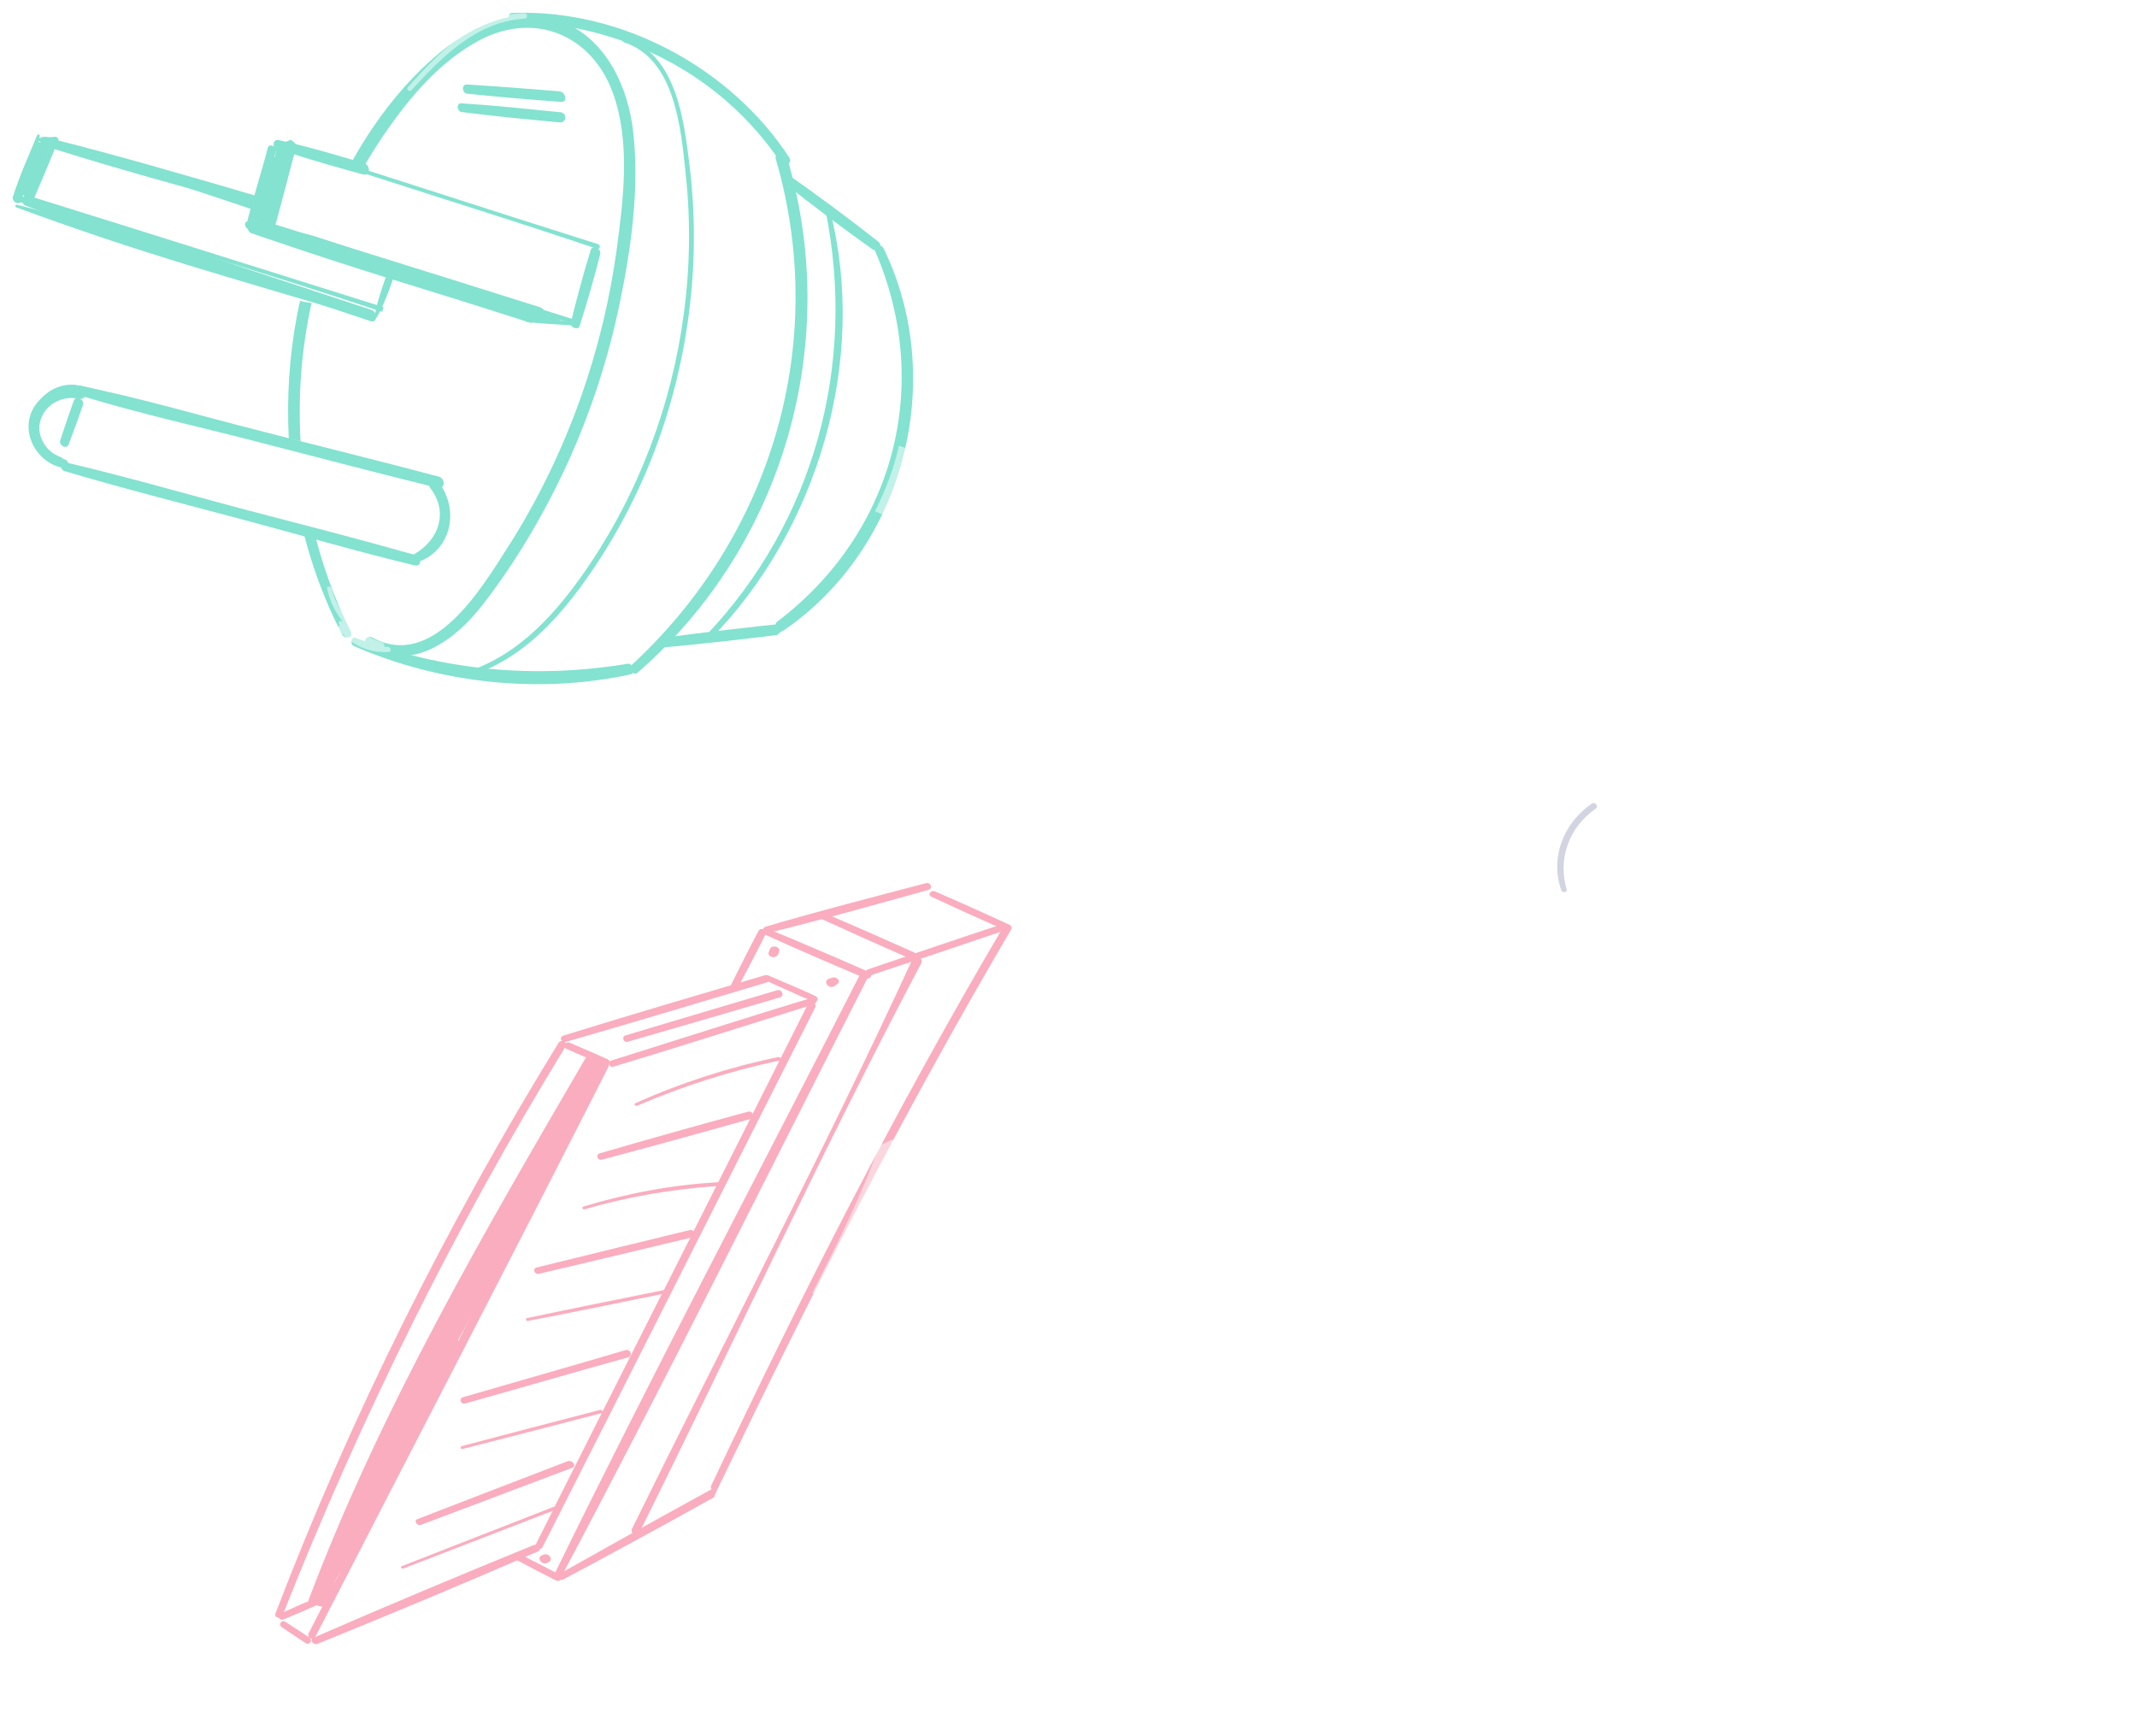 <svg width="672" height="546" viewBox="0 0 672 546" fill="none" xmlns="http://www.w3.org/2000/svg">
<g opacity="0.5" filter="url(#filter0_d)">
<path d="M131.414 170.758C88.447 159.877 62.786 152.327 19.82 141.52C19.228 141.372 19.154 142.26 19.746 142.409C62.49 154.104 88.521 160.618 131.266 172.313C132.301 172.535 132.375 170.98 131.414 170.758Z" fill="#08C6A2"/>
<path d="M136.96 146.48C93.994 135.599 68.332 128.049 25.366 117.242C24.774 117.093 24.7 117.982 25.292 118.13C68.036 129.825 94.068 136.339 136.812 148.034C137.847 148.256 137.921 146.702 136.96 146.48Z" fill="#08C6A2"/>
<path d="M181.109 96.664C138.809 83.414 127.494 79.343 85.193 66.167C84.602 65.945 84.528 66.833 85.045 67.055C127.124 81.119 138.809 84.154 180.888 98.218C181.849 98.514 181.997 96.96 181.109 96.664Z" fill="#08C6A2"/>
<path d="M187.987 72.755C145.76 59.431 134.372 55.434 92.071 42.184C91.479 41.962 91.405 42.851 91.923 43.073C134.002 57.137 145.686 60.172 187.765 74.236C188.726 74.532 188.948 72.977 187.987 72.755Z" fill="#08C6A2"/>
<path d="M120.617 92.593C78.316 79.343 52.285 71.053 9.984 57.877C9.392 57.655 9.318 58.543 9.836 58.765C51.841 72.829 78.168 80.083 120.173 94.073C120.321 93.555 120.469 93.111 120.617 92.593Z" fill="#08C6A2"/>
<path d="M81.052 60.764C38.751 47.514 58.275 53.14 15.974 39.964C15.382 39.742 15.309 40.63 15.826 40.852C57.905 54.916 38.751 48.254 80.756 62.318C81.792 62.54 82.013 61.06 81.052 60.764Z" fill="#08C6A2"/>
<path d="M124.832 78.973C124.24 78.825 123.722 78.603 123.205 78.381C121.06 83.636 118.99 89.41 117.88 94.887C116.475 94.221 114.774 93.925 113.221 93.703C112.556 93.629 112.334 94.443 112.999 94.739C114.552 95.405 116.253 96.072 117.954 96.146C118.25 96.146 118.324 95.998 118.398 95.85C118.472 95.85 118.546 95.775 118.62 95.627C121.356 90.594 123.427 84.524 125.128 78.899C124.98 78.973 124.906 78.973 124.832 78.973Z" fill="#08C6A2"/>
<path d="M112.112 92.371C71.216 79.343 46.886 70.905 5.325 60.394C4.807 60.246 4.659 61.06 5.103 61.208C45.555 76.086 70.551 82.674 111.816 95.109C113.665 95.627 113.813 92.889 112.112 92.371Z" fill="#08C6A2"/>
<path d="M16.713 39.446C13.977 46.182 11.611 53.066 9.096 59.876C8.949 60.32 9.688 60.764 9.91 60.246C12.72 53.584 15.678 46.922 18.267 40.186C18.636 39.298 17.083 38.483 16.713 39.446Z" fill="#08C6A2"/>
<path d="M17.083 39.076C15.53 39.15 13.903 39.15 12.35 39.372C12.424 39.224 12.424 39.002 12.498 38.854C12.646 38.41 11.907 37.965 11.685 38.483C9.096 44.849 6.138 51.215 4.068 57.877C3.624 59.209 5.473 60.394 6.36 59.653C7.543 59.876 8.727 60.097 9.91 60.023C11.537 59.876 10.871 57.877 9.54 57.729C8.727 57.655 7.913 57.729 7.1 57.877C9.096 52.177 10.502 46.256 12.129 40.408C13.755 40.852 15.53 41.148 17.231 41.37C18.932 41.666 18.784 39.002 17.083 39.076Z" fill="#08C6A2"/>
<path d="M84.232 42.407C82.531 49.142 79.573 58.395 77.872 65.131C77.428 66.907 80.091 68.092 80.608 66.093L86.82 43.295C87.116 42.036 84.602 41 84.232 42.407Z" fill="#08C6A2"/>
<path d="M91.997 40.408C91.849 40.186 91.553 39.964 91.257 40.038C89.63 40.704 88.003 41.37 86.45 42.259C85.933 42.555 86.524 43.295 86.968 43.147C88.077 42.777 89.187 42.259 90.296 41.814C88.151 49.661 86.007 57.581 83.936 65.501C82.013 65.501 80.017 65.501 78.094 65.575C76.319 65.649 76.985 68.092 78.538 68.166C80.756 68.24 83.049 68.314 85.267 68.24H85.341C85.489 68.24 85.711 68.24 85.859 68.166C85.859 68.166 85.859 68.166 85.933 68.166C86.007 68.092 86.081 68.018 86.155 67.944C86.302 67.796 86.376 67.574 86.45 67.352C88.743 58.987 90.888 50.623 93.106 42.259C93.18 41.444 92.662 40.704 91.997 40.408Z" fill="#08C6A2"/>
<path d="M166.911 94.147C127.568 81.564 118.99 78.603 79.351 66.759C77.576 66.241 77.502 68.832 79.055 69.35C118.176 82.748 127.124 84.746 166.467 97.404C168.685 98.144 168.833 94.813 166.911 94.147Z" fill="#08C6A2"/>
<path d="M179.335 97.108C174.75 96.738 170.164 96.294 165.653 96.22C165.062 96.22 165.136 97.182 165.653 97.256C170.238 97.774 174.897 97.996 179.556 98.292C180.37 98.292 180.074 97.108 179.335 97.108Z" fill="#08C6A2"/>
<path d="M23.591 117.019C17.305 116.427 10.945 121.017 10.132 127.456C9.466 133.304 13.46 139.078 19.08 140.706C19.672 140.854 19.82 139.966 19.302 139.818C14.199 138.041 10.428 132.934 11.315 127.308C12.276 121.461 18.045 117.686 23.739 118.13C24.552 118.204 24.331 117.093 23.591 117.019Z" fill="#08C6A2"/>
<path d="M175.933 96.59C175.859 96.59 175.785 96.59 175.711 96.516C176.007 96.22 175.711 95.553 175.119 95.479C174.232 95.479 173.418 95.405 172.605 95.331C172.753 95.035 172.605 94.517 172.161 94.443C167.872 93.629 163.583 92.741 159.294 91.926C158.554 91.778 158.48 92.889 159.146 93.037C160.255 93.259 161.364 93.481 162.474 93.703C162.326 93.999 162.4 94.443 162.769 94.591C162.843 94.591 162.843 94.591 162.917 94.665C162.917 94.665 162.917 94.665 162.991 94.665C163.953 95.035 164.988 95.331 165.949 95.553C165.58 95.775 165.875 96.442 166.319 96.59C167.946 97.108 169.499 97.33 171.052 97.256C172.679 97.404 174.38 97.552 176.007 97.7C176.672 97.774 176.524 96.664 175.933 96.59Z" fill="#08C6A2"/>
<path d="M185.768 74.606C183.402 82.156 181.405 89.854 179.482 97.478C179.113 98.958 181.849 100.069 182.293 98.44C184.659 91.038 186.804 83.562 188.727 76.012C189.244 74.309 186.36 72.681 185.768 74.606Z" fill="#08C6A2"/>
<path d="M138.661 148.7C138.217 148.034 137.33 148.626 137.773 149.292C142.137 156.324 139.622 165.503 132.819 169.944C132.301 170.314 132.967 171.055 133.41 170.758C141.027 166.613 143.32 155.88 138.661 148.7Z" fill="#08C6A2"/>
<path d="M23.221 121.979C21.742 126.124 20.263 130.343 18.932 134.488C18.414 136.043 20.929 137.449 21.594 135.747C23.147 131.602 24.7 127.456 26.105 123.311C26.697 121.683 23.887 120.128 23.221 121.979Z" fill="#08C6A2"/>
<path d="M94.511 134.784C93.698 120.202 94.807 105.546 97.987 91.26C96.73 91.112 95.547 90.964 94.364 90.594C93.994 92.148 93.698 93.703 93.402 95.183C90.962 107.989 90.148 121.017 90.814 133.97C92.145 134.192 93.328 134.414 94.511 134.784Z" fill="#08C6A2"/>
<path d="M110.337 194.667C105.087 184.23 101.167 173.201 98.505 161.95C98.357 161.95 98.135 161.876 97.987 161.876C97.617 161.876 97.174 161.802 96.73 161.654C96.138 161.506 95.473 161.358 94.881 161.136C97.691 173.053 101.907 184.674 107.601 195.555C108.414 197.11 111.298 196.518 110.337 194.667Z" fill="#08C6A2"/>
<path d="M199.154 37.743C197.601 23.383 190.575 7.913 176.007 2.509C161.734 -2.746 147.017 4.804 136.442 14.131C125.645 23.605 116.845 35.375 109.893 48.254C111.298 48.55 112.63 48.846 114.035 49.142C116.105 45.441 118.324 41.889 120.69 38.41C128.603 26.862 138.291 15.241 150.937 8.579C168.242 -0.451 185.99 7.025 192.646 25.012C198.34 40.408 196.048 58.691 193.903 74.606C191.758 90.298 187.987 105.768 182.736 120.72C176.82 137.375 169.129 153.364 159.589 168.242C151.307 181.195 136.072 206.807 117.141 196.518C114.922 195.333 113.739 198.59 115.809 199.701C129.86 207.399 143.394 197.036 151.75 186.229C162.473 172.387 171.422 157.065 178.669 141.224C185.916 125.236 191.389 108.359 194.938 91.112C198.488 73.939 201.076 55.36 199.154 37.743Z" fill="#08C6A2"/>
<path d="M175.859 24.716C166.171 23.901 156.483 23.161 146.796 22.569C145.021 22.495 145.317 25.308 146.87 25.456C156.705 26.492 166.541 27.306 176.45 28.047C178.669 28.195 177.856 24.864 175.859 24.716Z" fill="#08C6A2"/>
<path d="M176.303 31.303C165.949 30.267 155.522 29.157 145.095 28.491C143.394 28.343 143.69 31.081 145.169 31.23C155.374 32.562 165.653 33.524 175.933 34.486C178.225 34.708 178.373 31.526 176.303 31.303Z" fill="#08C6A2"/>
<path d="M169.721 92.593C150.567 86.523 131.34 80.527 112.112 74.532C93.032 68.536 104.569 71.645 85.119 66.833C83.345 66.389 82.901 68.98 84.454 69.572C102.942 76.678 91.701 71.645 110.559 77.64C130.156 83.858 149.754 90.076 169.351 96.22C171.865 96.96 171.939 93.259 169.721 92.593Z" fill="#08C6A2"/>
<path d="M116.697 93.407C93.624 85.783 101.093 88.299 78.02 80.675C54.947 72.977 32.022 64.613 8.727 57.877C6.952 57.359 6.434 60.097 8.061 60.69C30.543 69.202 53.764 76.086 76.541 83.636C100.058 91.408 92.884 89.114 116.401 96.96C118.768 97.848 118.916 94.147 116.697 93.407Z" fill="#08C6A2"/>
<path d="M197.453 204.734C168.094 209.545 140.066 206.955 111.816 196.592C110.411 196.074 109.967 198.664 111.299 199.182C138.513 211.026 169.721 214.283 198.34 208.065C199.967 207.621 199.006 204.512 197.453 204.734Z" fill="#08C6A2"/>
<path d="M248.184 45.516C229.844 17.462 195.53 -1.266 161.142 0.067C159.293 0.141 159.885 2.658 161.512 2.732C195.53 3.472 226.738 19.164 245.522 47.144C246.779 48.846 249.367 47.292 248.184 45.516Z" fill="#08C6A2"/>
<path d="M247.592 45.886C247.001 43.887 243.303 43.739 243.969 46.034C260.756 103.696 242.786 164.541 198.34 205.4C197.231 206.436 199.302 208.583 200.485 207.547C246.557 167.502 264.675 103.696 247.592 45.886Z" fill="#08C6A2"/>
<path d="M138.957 149.218C139.992 148.478 139.622 146.332 137.995 145.888C119.063 140.854 99.984 136.191 81.052 131.305C62.12 126.494 43.188 120.869 24.035 117.093C23.295 116.945 22.852 117.242 22.63 117.686C16.64 117.464 10.575 121.535 9.244 127.604C7.765 134.414 12.572 141.52 19.228 143.001C19.376 143.519 19.745 144.037 20.411 144.185C38.603 149.589 57.017 154.252 75.358 159.137C93.698 164.023 111.89 169.352 130.378 173.793C131.561 174.089 132.153 173.349 132.153 172.461C141.545 168.76 144.133 157.361 138.957 149.218ZM130.452 170.166C130.304 170.24 130.23 170.388 130.082 170.462C112.112 165.207 93.846 160.692 75.653 155.88C57.609 151.069 39.639 145.888 21.446 141.594C21.299 141.076 20.855 140.558 20.263 140.41C15.086 138.856 10.871 133.304 12.868 127.752C14.643 122.719 20.041 120.35 25.07 121.387C25.884 121.535 26.327 121.239 26.623 120.794C44.372 126.198 62.638 130.195 80.608 134.858C98.727 139.522 116.771 144.259 134.963 148.774C135.037 148.996 135.111 149.218 135.333 149.515C141.027 156.991 138.143 165.577 130.452 170.166Z" fill="#08C6A2"/>
<path d="M114.552 47.366C105.678 44.701 96.656 42.036 87.56 40.038C85.933 39.668 85.415 42.111 86.894 42.629C86.968 42.629 87.042 42.703 87.116 42.703C86.968 42.851 86.894 43.073 86.82 43.369C86.672 44.035 86.525 44.701 86.377 45.367C85.711 45.219 85.046 45.441 84.824 46.256C83.64 50.475 82.457 54.694 81.2 58.839C81.052 58.173 80.534 57.581 79.795 57.359C58.497 51.141 37.05 44.849 15.456 39.446C15.013 39.076 14.495 38.928 14.051 39.076C12.72 38.78 12.35 39.964 12.794 40.852C12.055 40.482 11.241 40.63 10.945 41.592C9.54 46.33 8.283 51.067 6.952 55.804C6.434 57.655 9.318 59.357 10.132 57.507C10.428 57.359 10.649 57.137 10.797 56.693C11.167 55.286 11.611 53.88 11.981 52.473C13.238 49.142 14.421 45.812 15.604 42.407C36.681 49.069 58.127 54.916 79.425 60.764C79.943 60.912 80.386 60.838 80.608 60.616C80.608 60.69 80.608 60.69 80.534 60.764C79.721 60.986 79.203 61.652 79.647 62.762C80.017 63.799 80.46 64.761 80.904 65.723C81.274 66.537 82.383 67.055 83.271 66.907C84.084 67.129 85.046 66.907 85.193 65.797C85.489 63.947 85.859 62.096 86.155 60.32C86.377 60.097 86.599 59.801 86.672 59.431C86.968 58.247 87.264 57.063 87.56 55.804C88.078 54.324 88.521 52.843 89.039 51.363C89.409 51.289 89.704 50.993 89.852 50.475C90.37 48.402 90.888 46.256 91.405 44.183C98.874 46.626 106.566 48.772 114.109 50.845C116.549 51.437 116.549 47.958 114.552 47.366Z" fill="#08C6A2"/>
<path d="M248.702 191.854C235.242 193.261 221.709 194.815 208.324 196.592C207.806 197.702 207.215 198.738 206.623 199.775C219.195 198.664 231.767 197.258 244.339 195.703C245.818 194.519 247.223 193.187 248.702 191.854Z" fill="#08C6A2"/>
<path d="M277.839 74.087C277.617 73.643 277.247 73.421 276.878 73.273C276.878 72.829 276.656 72.385 276.212 72.015C266.45 64.317 256.319 56.841 246.039 49.661C245.892 49.587 245.744 49.513 245.596 49.439C246.113 50.845 246.557 52.251 246.853 53.732C255.801 60.838 264.971 67.722 274.215 74.309C274.511 74.532 274.807 74.606 275.103 74.68C275.103 74.754 275.177 74.828 275.177 74.902C293.517 117.242 281.019 163.801 244.413 191.484C242.786 192.743 244.856 195.333 246.483 194.223C284.495 168.168 297.954 115.317 277.839 74.087Z" fill="#08C6A2"/>
<path d="M261.052 62.392C260.83 61.652 259.499 61.504 259.647 62.466C269.334 110.654 256.097 159.951 221.931 195.926C221.192 196.666 222.597 197.776 223.336 197.036C257.206 162.69 272.958 109.099 261.052 62.392Z" fill="#08C6A2"/>
<path d="M216.828 47.958C215.053 33.524 212.687 13.168 196.565 7.839C195.53 7.469 195.456 9.097 196.418 9.393C212.391 14.649 214.166 36.781 215.645 50.993C217.198 65.427 216.976 80.083 215.053 94.517C211.282 123.311 200.707 151.365 184.215 175.274C174.897 188.745 163.583 201.477 147.757 206.955C146.87 207.251 147.535 208.509 148.349 208.287C162.547 203.772 173.344 192.965 182.071 181.269C191.389 168.686 199.08 154.844 204.848 140.336C216.385 111.172 220.674 79.047 216.828 47.958Z" fill="#08C6A2"/>
<path d="M164.84 0.141C149.162 0.659 137.995 12.576 128.234 23.457C127.642 24.049 128.825 25.012 129.343 24.42C139.178 13.687 149.754 2.88 165.062 1.843C166.171 1.621 165.801 0.067 164.84 0.141Z" fill="white" fill-opacity="0.5"/>
<path d="M121.948 199.404C121.578 199.404 121.208 199.404 120.838 199.404C121.06 198.96 120.838 198.294 120.247 198.072C112.186 195.481 106.344 189.19 104.273 181.047C104.051 180.233 102.646 180.159 102.868 181.121C103.681 184.97 105.382 188.449 107.749 191.484H107.675C107.231 191.04 106.27 191.336 106.566 192.15C106.639 192.372 106.787 192.595 106.861 192.817C106.344 192.817 105.974 193.261 106.344 193.779C110.115 198.738 116.031 201.477 122.243 201.033C123.279 200.959 122.909 199.404 121.948 199.404Z" fill="white" fill-opacity="0.5"/>
<path d="M458.209 209.545C450.148 215.245 445.489 224.127 445.711 233.676C445.711 234.86 447.855 235.379 447.855 234.12C447.781 224.942 451.849 216.799 459.392 211.026C460.279 210.36 459.096 208.953 458.209 209.545Z" fill="white"/>
<path d="M500.583 248.702C491.413 254.994 487.42 265.949 490.969 276.016C491.265 276.83 492.966 276.682 492.67 275.794C489.86 266.171 493.188 256.326 501.84 250.257C502.802 249.591 501.545 248.036 500.583 248.702Z" fill="#A6A9C3"/>
<path d="M624.157 230.641C608.923 236.489 554.642 259.361 539.482 265.357C532.161 268.244 524.914 271.131 517.592 274.017C510.419 276.83 500.731 282.53 493.188 278.459C492.375 278.014 491.931 279.273 492.67 279.643C498.217 282.752 504.207 280.901 509.753 278.755C518.184 275.498 526.614 272.093 534.971 268.762C551.832 262.1 607.962 238.858 624.675 231.974C625.636 231.603 624.971 230.271 624.157 230.641Z" fill="white"/>
<path d="M626.228 201.107C587.403 215.837 541.109 233.232 502.358 248.11C501.471 248.406 502.136 249.739 502.95 249.442C541.775 234.638 588.143 217.54 626.894 202.587C627.781 202.143 627.115 200.737 626.228 201.107Z" fill="white"/>
<path d="M573.204 172.239C535.415 184.378 497.625 196.37 459.836 208.583C458.948 208.879 459.614 210.137 460.427 209.915C498.291 197.924 536.006 185.785 573.87 173.719C574.831 173.349 574.092 171.943 573.204 172.239Z" fill="white"/>
<path d="M624.527 198.96C610.772 187.709 595.02 179.641 578.825 172.387C577.937 172.017 577.494 173.201 578.307 173.645C594.429 181.047 609.441 189.264 623.566 200.145C624.453 200.811 625.415 199.701 624.527 198.96Z" fill="white"/>
<path d="M625.119 203.624C625.045 212.062 625.045 220.574 625.045 229.013C624.675 229.235 624.453 229.679 624.823 230.197C624.971 230.345 625.119 230.567 625.267 230.715C625.71 231.233 626.746 231.159 626.746 230.345C626.672 221.537 626.598 212.654 626.524 203.846C626.524 202.957 625.119 202.661 625.119 203.624Z" fill="white"/>
<path d="M666.384 205.178C655.735 209.323 638.134 217.762 626.228 222.721C626.302 223.239 626.376 223.757 626.45 224.201C638.356 219.39 656.179 210.804 666.976 206.658C667.937 206.288 667.198 204.882 666.384 205.178Z" fill="white"/>
<path d="M621.791 161.58C608.923 165.799 595.982 170.018 583.188 174.459C582.301 174.756 582.966 176.014 583.78 175.792C596.721 171.721 609.589 167.428 622.457 163.134C623.418 162.764 622.678 161.284 621.791 161.58Z" fill="white"/>
<path d="M665.571 186.747C651.889 190.818 638.43 195.629 625.415 201.625C624.601 201.995 625.488 203.254 626.302 202.883C639.318 197.332 652.555 192.298 666.162 188.375C667.198 188.005 666.532 186.451 665.571 186.747Z" fill="white"/>
<path d="M666.902 187.117C666.828 186.895 666.68 186.673 666.458 186.525C652.111 178.457 637.543 170.536 622.9 162.986C622.013 162.542 621.643 163.801 622.383 164.171C636.729 172.387 651.298 180.307 665.866 187.931C666.014 188.005 666.088 188.005 666.236 188.005C665.645 194.297 665.201 200.663 664.831 206.955C664.757 207.917 666.384 208.361 666.458 207.325C666.976 200.885 667.345 194.371 667.641 187.931C667.641 187.487 667.272 187.117 666.902 187.117Z" fill="white"/>
<path d="M646.343 184.526C637.321 178.901 628.299 173.275 619.202 167.798C618.389 167.28 617.945 168.538 618.685 168.982C627.633 174.756 636.655 180.381 645.751 185.933C646.713 186.451 647.23 185.044 646.343 184.526Z" fill="white"/>
<path d="M645.825 185.341C643.977 186.303 642.128 187.413 640.279 188.523C640.205 188.449 640.205 188.375 640.057 188.301C631.109 182.306 621.939 176.606 612.769 171.055C614.618 170.684 616.54 170.388 618.389 169.87C619.351 169.648 618.611 168.316 617.798 168.464C615.653 168.834 613.508 169.352 611.364 169.87C610.476 170.092 611.142 171.351 611.955 171.203H612.029C611.881 171.499 611.807 171.869 612.177 172.165C621.051 178.087 630.074 183.934 639.17 189.486C639.022 190.004 639.761 190.596 640.353 190.3C642.572 189.116 644.716 187.931 646.861 186.673C647.6 186.155 646.639 184.896 645.825 185.341Z" fill="white"/>
<path d="M493.719 278.858C485.96 273.139 478.024 267.48 469.969 262.119C469.317 261.702 468.607 262.477 469.258 262.953C476.958 268.791 484.894 274.39 492.89 279.871C493.66 280.347 494.429 279.394 493.719 278.858Z" fill="white"/>
<path d="M602.637 191.854C595.316 187.709 587.995 183.564 580.673 179.493C579.786 178.975 579.268 180.233 580.082 180.751C587.403 184.97 594.65 189.116 601.972 193.335C602.933 193.853 603.599 192.373 602.637 191.854Z" fill="white"/>
<path d="M602.12 192.447C592.21 192.669 582.448 191.854 572.613 190.374C575.201 186.895 578.011 183.712 581.191 180.825C581.857 180.233 580.6 179.197 579.934 179.789C576.606 182.824 573.722 186.229 571.134 189.93C570.912 190.3 571.06 190.67 571.356 190.892C571.356 191.188 571.577 191.558 571.947 191.632C581.931 193.557 592.21 194.297 602.415 194.075C603.525 194.075 603.155 192.447 602.12 192.447Z" fill="white"/>
<path d="M482.539 226.57C478.841 223.831 475.07 221.019 471.372 218.28C470.632 217.762 469.819 218.724 470.559 219.242C474.256 221.981 477.954 224.794 481.725 227.532C482.465 228.199 483.278 227.162 482.539 226.57Z" fill="white"/>
<path d="M501.175 239.45C497.699 237.303 494.075 235.305 490.6 233.232C489.786 232.714 489.342 233.972 490.082 234.416C493.632 236.563 497.107 238.709 500.657 240.782C501.545 241.3 501.988 239.968 501.175 239.45Z" fill="white"/>
<path d="M189.244 330.199C158.184 389.86 127.716 449.89 97.026 509.699C96.804 510.143 96.952 510.587 97.174 510.884C94.659 509.255 92.219 507.627 89.704 505.998C88.521 505.258 87.412 506.886 88.595 507.701C91.109 509.403 93.624 511.106 96.138 512.734C97.322 513.474 98.357 511.92 97.395 511.106C97.913 511.476 98.727 511.55 99.096 510.884C129.86 451.075 160.92 391.414 191.389 331.383C192.054 330.051 189.91 329.015 189.244 330.199Z" fill="#F55B7F"/>
<path d="M255.136 309.843C238.053 314.951 209.211 324.203 192.202 329.533C191.906 329.607 191.759 329.755 191.685 329.903C191.685 329.607 191.463 329.311 191.019 329.089C187.1 327.312 183.106 325.61 179.113 323.907C178.669 323.685 178.225 323.833 177.93 324.055C177.856 323.907 177.708 323.833 177.634 323.685C177.708 323.685 177.708 323.685 177.782 323.685C198.932 317.615 220.008 311.25 241.085 304.958C242.712 304.514 241.75 302.293 240.345 302.737C219.269 308.955 198.118 315.173 177.116 321.687C176.229 321.983 176.229 322.871 176.672 323.389C176.303 323.389 175.933 323.537 175.711 323.833C140.658 380.829 110.485 440.934 86.599 503.481C86.303 504.222 86.968 504.666 87.634 504.74C87.93 505.184 88.595 505.554 89.187 505.258C92.663 503.852 96.064 502.371 99.54 500.817C99.984 500.965 100.428 501.113 100.871 501.187C101.241 501.261 101.537 501.187 101.759 501.039C102.128 501.039 102.572 500.891 102.794 500.521C103.016 500.225 103.238 499.928 103.386 499.558C103.608 499.188 103.608 498.892 103.46 498.67C103.608 498.374 103.755 498.078 103.903 497.708C103.977 497.338 104.051 497.042 104.051 496.672C104.643 495.191 105.308 493.637 105.9 492.156C106.048 492.082 106.122 491.934 106.196 491.786C115.07 475.798 123.944 459.883 132.745 443.895C133.114 443.229 132.745 442.562 132.227 442.266C136.22 434.494 140.214 426.722 144.207 418.876C144.503 418.358 144.355 417.839 143.985 417.469C150.567 405.774 157.297 394.227 164.248 382.754C164.766 381.939 164.174 381.199 163.361 380.977C163.583 380.533 163.879 380.089 164.1 379.645C164.47 379.645 164.84 379.423 165.062 379.053C169.055 370.984 173.123 362.916 177.116 354.848C182.071 347.52 186.138 339.6 189.244 331.161C189.318 331.013 189.318 330.865 189.318 330.717C189.466 330.791 189.614 330.865 189.836 330.939C190.501 331.235 191.167 330.939 191.463 330.495C191.537 331.087 192.128 331.679 192.868 331.457C209.951 326.35 238.792 317.171 255.875 311.842C257.354 311.472 256.541 309.399 255.136 309.843ZM184.068 328.867C151.972 383.938 119.581 439.38 97.026 499.188C96.952 499.336 96.952 499.41 96.952 499.558C94.364 500.669 91.775 501.779 89.261 502.963C113.739 441.304 143.024 381.939 177.634 325.462C177.708 325.536 177.856 325.684 178.003 325.758C180.074 326.72 182.219 327.682 184.363 328.571C184.215 328.645 184.142 328.719 184.068 328.867Z" fill="#F55B7F"/>
<path d="M256.467 309.251C251.586 306.956 246.483 304.884 241.528 302.737C240.419 302.219 239.754 303.848 240.863 304.366C245.818 306.586 250.698 308.881 255.727 310.954C257.058 311.472 257.724 309.843 256.467 309.251Z" fill="#F55B7F"/>
<path d="M254.1 311.694C251.216 317.393 248.332 323.167 245.448 328.867C245.374 328.571 245.078 328.349 244.708 328.423C229.326 331.605 214.166 336.491 199.819 342.931C199.228 343.227 199.819 343.967 200.337 343.745C214.758 337.527 229.696 332.79 245.004 329.533C245.078 329.533 245.078 329.533 245.152 329.459C238.718 342.264 232.284 355.07 225.851 367.802C211.504 368.542 197.231 371.281 183.476 375.426C182.884 375.648 183.18 376.462 183.772 376.314C197.379 372.317 211.208 370.022 225.259 368.986C219.787 379.867 214.24 390.822 208.768 401.703C194.421 404.59 180.074 407.477 165.727 410.511C165.062 410.659 165.432 411.474 166.023 411.4C180.074 408.735 194.125 405.774 208.102 402.961C201.89 415.249 195.678 427.61 189.466 439.898C189.466 439.602 189.096 439.231 188.727 439.38C174.158 443.155 159.663 446.93 145.169 450.779C144.577 450.927 144.873 451.815 145.465 451.667C160.033 447.966 174.602 444.191 189.096 440.416C189.17 440.416 189.244 440.342 189.244 440.342C184.289 450.113 179.409 459.957 174.454 469.728C158.406 476.02 142.359 482.238 126.311 488.529C125.719 488.751 126.311 489.492 126.829 489.269C142.506 483.2 158.11 477.204 173.788 471.134C172.087 474.539 170.312 478.018 168.612 481.423C168.538 481.571 168.538 481.645 168.538 481.793C168.316 481.793 168.094 481.793 167.872 481.867C144.651 491.342 121.504 501.039 98.579 511.032C97.1 511.698 98.579 513.474 99.836 512.956C123.057 503.555 146.204 493.859 169.203 483.866C169.647 483.644 169.795 483.348 169.795 483.052C170.091 483.052 170.46 482.904 170.608 482.534C199.302 426.056 227.699 369.43 256.319 312.878C257.058 311.546 254.766 310.436 254.1 311.694Z" fill="#F55B7F"/>
<path d="M176.007 491.194C171.644 488.899 167.28 486.679 162.917 484.458C161.66 483.866 160.477 485.494 161.808 486.235C166.097 488.529 170.46 490.824 174.898 493.044C176.229 493.637 177.412 491.934 176.007 491.194Z" fill="#F55B7F"/>
<path d="M270.296 302.737C238.275 365.507 205.218 427.906 174.232 491.268C173.64 492.452 175.637 493.489 176.229 492.378C209.359 430.127 240.567 366.839 272.588 303.996C273.402 302.589 271.035 301.405 270.296 302.737Z" fill="#F55B7F"/>
<path d="M238.57 288.673C235.612 294.225 232.802 299.851 229.992 305.476C229.4 306.66 231.397 307.697 231.989 306.586C235.021 301.035 237.905 295.483 240.715 289.858C241.454 288.525 239.236 287.415 238.57 288.673Z" fill="#F55B7F"/>
<path d="M273.328 301.701C262.679 297.038 252.03 292.448 241.233 288.007C239.975 287.489 238.792 289.118 240.123 289.71C250.698 294.521 261.348 299.11 272.071 303.626C273.55 304.292 274.881 302.367 273.328 301.701Z" fill="#F55B7F"/>
<path d="M291.224 273.721C274.437 278.162 257.502 282.456 240.789 287.415C239.31 287.859 240.123 289.784 241.455 289.414C258.39 285.268 275.103 280.531 291.89 275.868C293.517 275.424 292.629 273.351 291.224 273.721Z" fill="#F55B7F"/>
<path d="M315.481 286.527C301.282 291.19 287.157 296.001 273.032 300.813C271.553 301.331 272.293 303.181 273.698 302.737C287.896 298.074 302.021 293.337 316.146 288.525C317.699 288.007 316.886 286.083 315.481 286.527Z" fill="#F55B7F"/>
<path d="M316.442 286.379C308.973 282.9 301.504 279.569 293.961 276.312C292.703 275.794 291.52 277.422 292.925 278.014C300.395 281.493 307.864 284.898 315.333 288.155C316.59 288.747 317.847 287.045 316.442 286.379Z" fill="#F55B7F"/>
<path d="M315.703 287.119C281.093 345.891 252.843 401.555 223.632 463.214C223.41 463.658 223.558 464.028 223.78 464.325C207.806 473.059 191.906 481.941 176.007 490.898C174.75 491.638 176.081 493.341 177.19 492.674C193.016 484.236 208.768 475.65 224.445 466.915C225.111 465.361 225.851 463.806 226.59 462.326C255.801 401.555 283.755 346.558 317.921 288.377C318.809 287.045 316.442 285.861 315.703 287.119Z" fill="#F55B7F"/>
<path d="M287.009 297.482C259.203 357.957 228.069 417.099 198.71 476.834C198.045 478.24 200.337 479.425 201.003 478.092C230.584 418.506 258.611 357.735 289.671 298.962C290.633 297.334 287.749 295.927 287.009 297.482Z" fill="#F55B7F"/>
<path d="M287.379 295.483C277.987 291.264 268.521 287.119 259.055 283.048C257.798 282.53 256.615 284.158 257.946 284.824C267.338 289.118 276.73 293.337 286.122 297.408C287.601 298 288.858 296.15 287.379 295.483Z" fill="#F55B7F"/>
<path d="M178.521 455.516C162.769 461.512 147.018 467.655 131.266 473.725C129.861 474.243 131.266 476.02 132.449 475.502C148.275 469.506 164.1 463.584 179.926 457.589C181.479 456.996 179.926 454.998 178.521 455.516Z" fill="#F55B7F"/>
<path d="M196.713 420.578C179.704 425.612 162.621 430.423 145.612 435.382C144.133 435.827 144.947 437.751 146.278 437.381C163.361 432.57 180.37 427.61 197.453 422.873C199.154 422.355 198.192 420.134 196.713 420.578Z" fill="#F55B7F"/>
<path d="M216.902 382.828C200.855 386.751 184.807 390.6 168.759 394.597C167.28 394.967 168.094 396.892 169.425 396.596C185.547 392.82 201.594 388.971 217.642 385.122C219.343 384.752 218.455 382.532 216.902 382.828Z" fill="#F55B7F"/>
<path d="M235.243 345.595C219.639 349.814 204.109 354.182 188.579 358.697C187.174 359.141 187.913 360.992 189.244 360.696C204.848 356.55 220.452 352.257 235.982 347.89C237.609 347.372 236.722 345.151 235.243 345.595Z" fill="#F55B7F"/>
<path d="M244.412 307.401C228.513 312.138 212.613 316.801 196.713 321.613C195.308 322.057 196.122 323.981 197.379 323.611C213.353 319.022 229.252 314.359 245.152 309.695C246.853 309.177 245.892 306.957 244.412 307.401Z" fill="#F55B7F"/>
<path d="M242.046 294.595C241.972 294.817 241.824 295.113 241.75 295.335C241.159 297.038 244.043 297.704 244.708 296.075C244.782 295.853 244.93 295.557 245.004 295.335C245.596 293.707 242.638 292.893 242.046 294.595Z" fill="#F55B7F"/>
<path d="M262.013 303.404C261.422 303.478 261.126 303.626 260.534 303.848C258.759 304.588 260.534 307.031 262.161 306.216C262.679 305.994 262.975 305.772 263.344 305.402C264.528 304.514 263.122 303.181 262.013 303.404Z" fill="#F55B7F"/>
<path d="M170.904 484.902L170.386 485.124C168.612 485.865 170.386 488.307 172.013 487.493C172.161 487.419 172.383 487.345 172.531 487.271C174.232 486.309 172.383 484.236 170.904 484.902Z" fill="#F55B7F"/>
<path d="M476.401 260.101C466.713 265.283 455.546 264.839 445.711 270.982C436.245 276.978 428.702 285.194 422.564 294.595C409.326 315.025 403.484 340.488 397.642 363.656C390.986 390.674 385.883 418.136 382.408 445.671C380.928 456.848 379.819 468.026 378.932 479.351C378.562 482.311 378.34 485.198 378.118 488.159C377.527 496.598 380.263 519.692 378.118 534.496C364.363 535.977 350.608 537.013 336.705 537.531C335.152 530.203 335.596 520.358 335.67 515.251C335.522 504.37 335.522 493.415 335.522 482.46C335.522 471.875 335.374 461.364 335.374 450.705C335.226 432.422 337.519 412.658 333.895 394.523C331.159 380.977 319.252 376.462 306.237 378.46C288.192 381.421 276.582 395.781 260.312 401.925C258.611 402.591 257.058 402.813 255.358 402.739C263.123 387.565 270.74 372.243 276.582 356.18C284.938 352.257 293.591 349.518 302.983 348.63C317.33 347.298 332.638 351.221 344.174 359.955C347.354 365.359 349.573 371.503 351.274 377.35C354.749 388.749 356.672 400.519 357.56 412.362C357.781 413.916 360.296 413.694 360.148 411.992C358.817 395.189 356.007 372.317 345.579 356.772C345.357 350.925 344.988 345.151 344.692 339.378C342.769 309.917 339.145 280.309 333.747 251.293C329.014 226.57 322.432 200.441 306.68 180.381C299.877 171.943 291.298 164.689 281.611 159.729C279.54 158.693 277.469 157.731 275.177 156.769C278.431 150.107 281.167 143.297 282.646 136.191C282.868 136.191 283.09 136.339 283.459 136.413C296.105 140.854 307.716 148.182 317.403 157.509C338.628 177.938 350.016 205.178 356.894 233.528C364.437 264.839 368.431 297.334 370.649 329.459C370.279 349 371.684 368.542 369.54 388.083C369.392 389.638 371.906 390.082 372.128 388.453C374.273 368.098 372.794 347.594 373.237 327.09C379.449 305.18 387.214 283.492 401.339 265.431C416.204 246.334 447.19 224.868 472.186 234.712C481.504 238.265 486.754 254.55 476.401 260.101Z" fill="white" fill-opacity="0.5"/>
</g>
<defs>
<filter id="filter0_d" x="0" y="0" width="672" height="547" filterUnits="userSpaceOnUse" color-interpolation-filters="sRGB">
<feFlood flood-opacity="0" result="BackgroundImageFix"/>
<feColorMatrix in="SourceAlpha" type="matrix" values="0 0 0 0 0 0 0 0 0 0 0 0 0 0 0 0 0 0 127 0"/>
<feOffset dy="4"/>
<feGaussianBlur stdDeviation="2"/>
<feColorMatrix type="matrix" values="0 0 0 0 0 0 0 0 0 0 0 0 0 0 0 0 0 0 0.25 0"/>
<feBlend mode="normal" in2="BackgroundImageFix" result="effect1_dropShadow"/>
<feBlend mode="normal" in="SourceGraphic" in2="effect1_dropShadow" result="shape"/>
</filter>
</defs>
</svg>

